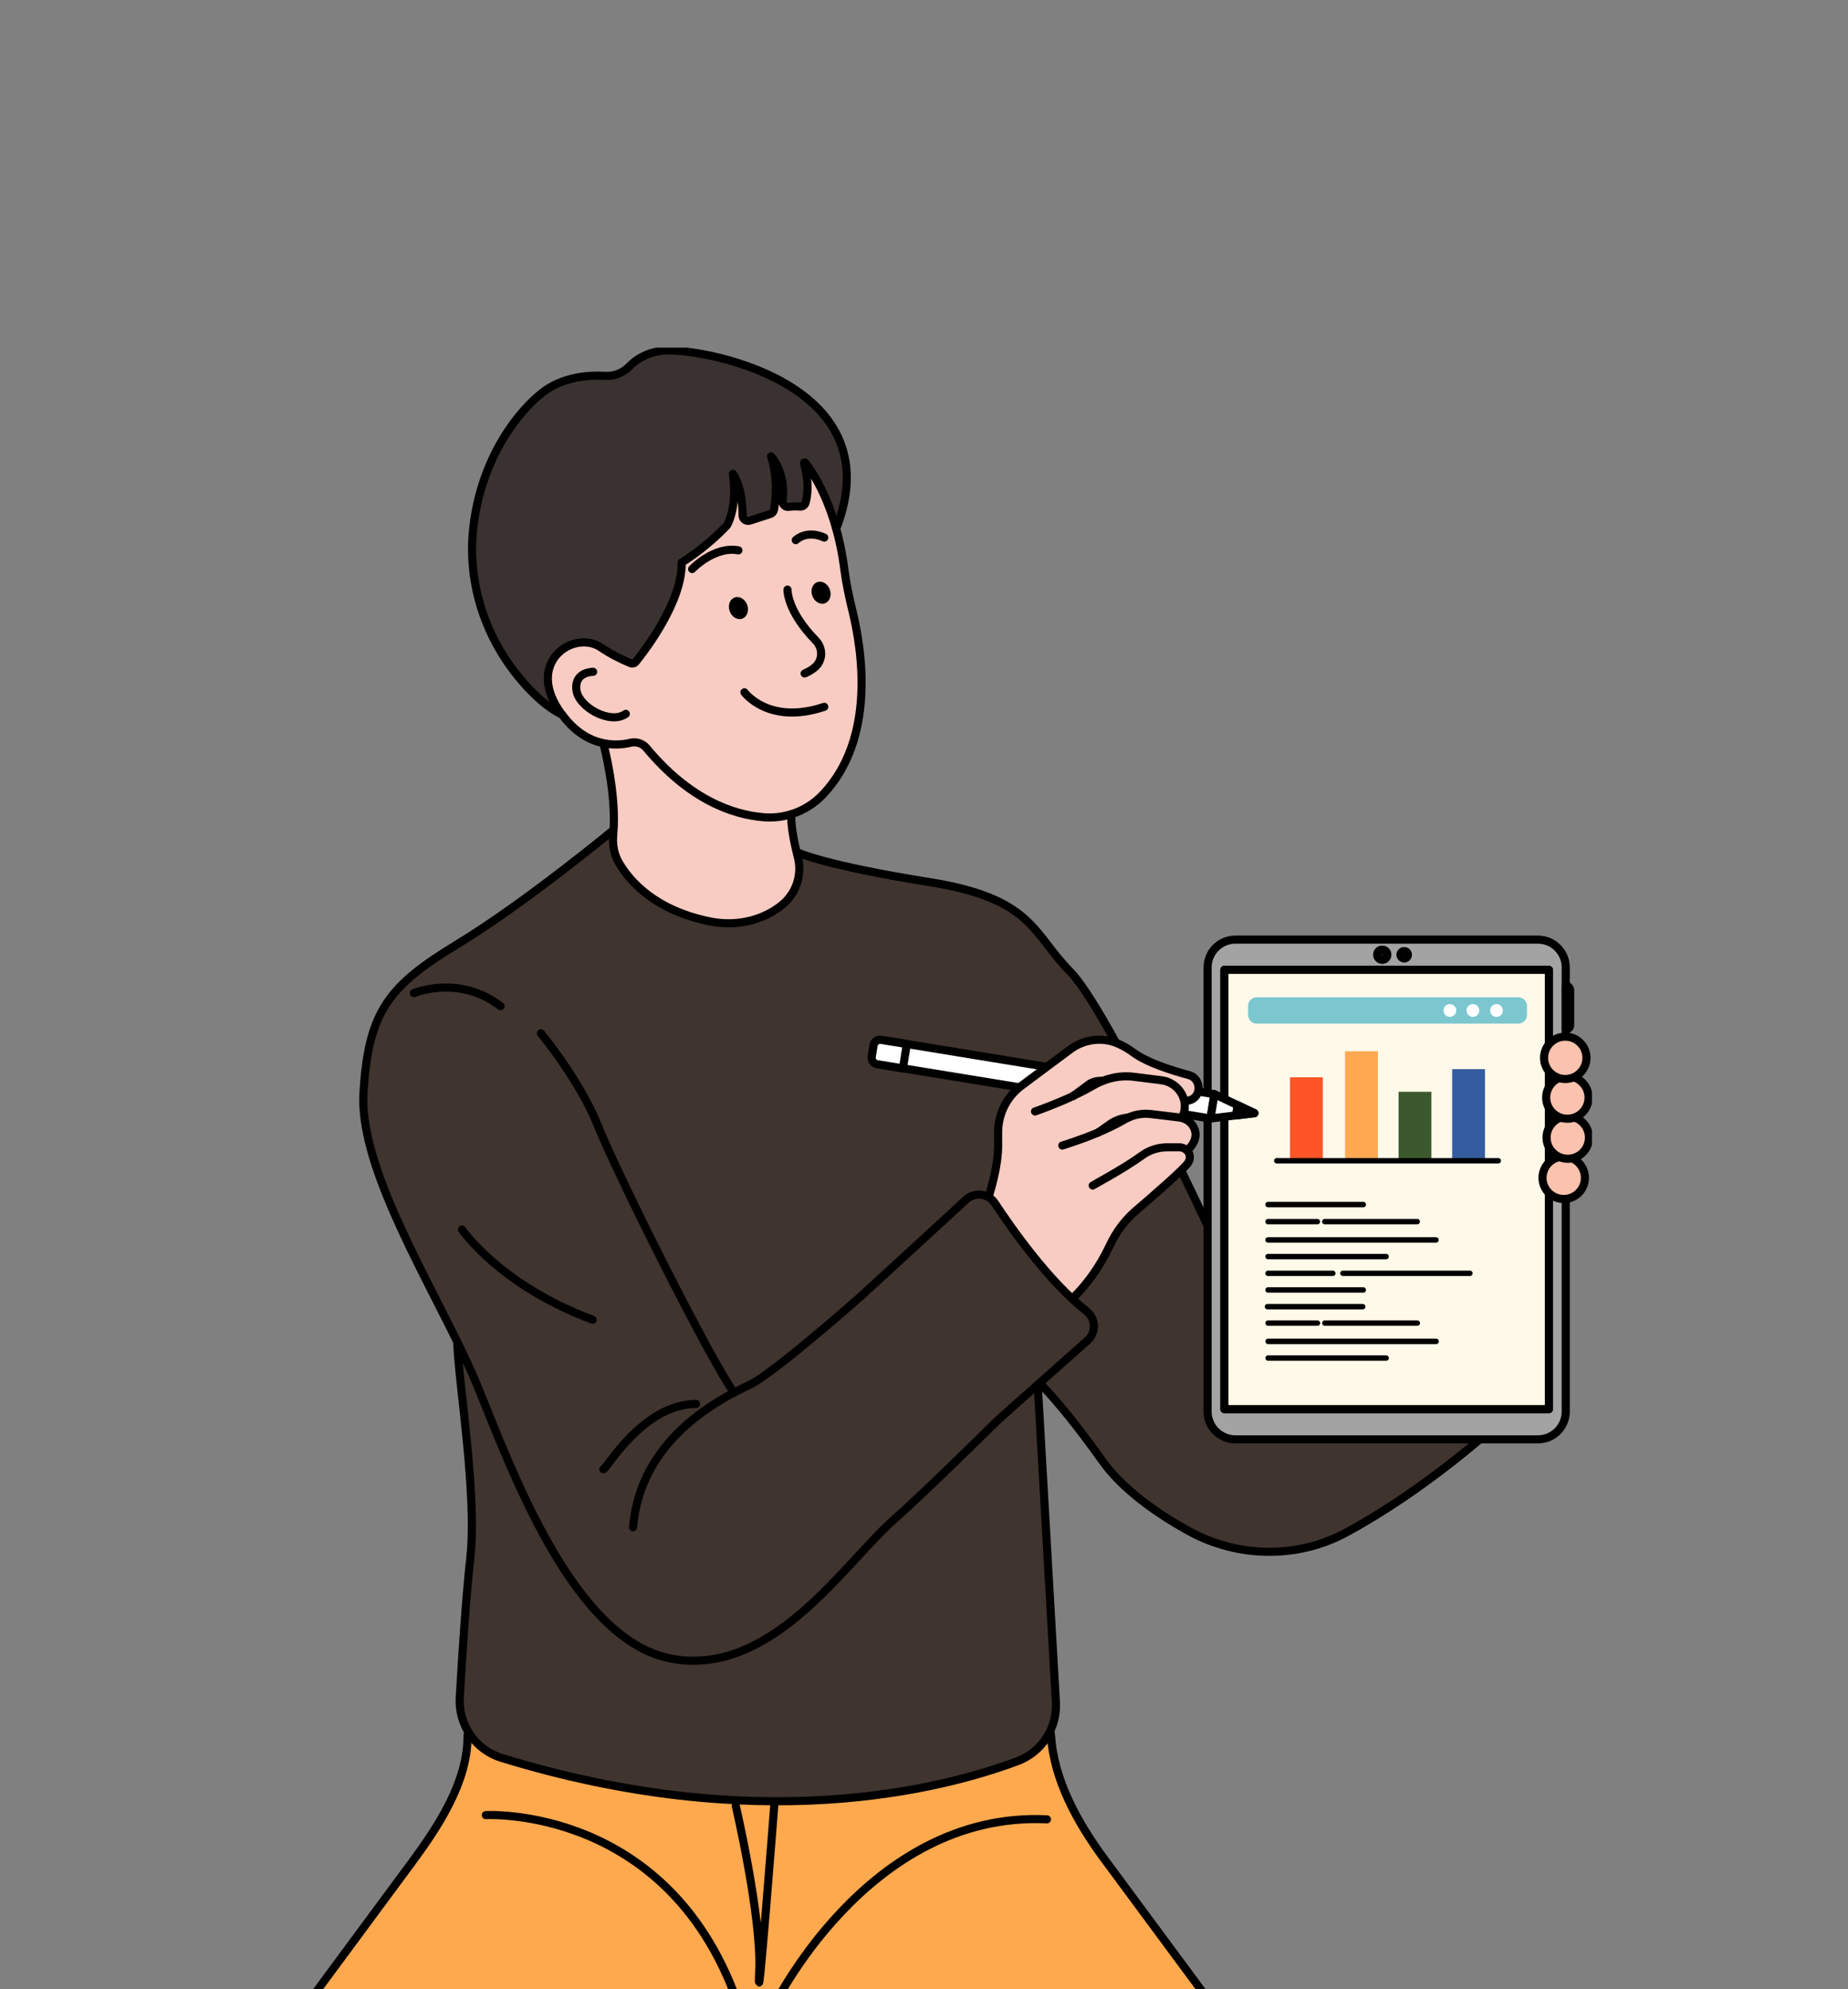 <svg width="171" height="184" viewBox="0 0 171 184" fill="none" xmlns="http://www.w3.org/2000/svg">
<rect x="0" y="0" width="171" height="184" fill="#808080" stroke="none"/>
<g clip-path="url(#clip0_251_294)">
<g clip-path="url(#clip1_251_294)">
<path d="M114.93 189.208L102.155 171.931C99.724 168.646 97.502 164.641 97.257 160.57C97.214 159.871 96.637 159.316 95.922 159.316H71.201C70.833 159.316 70.494 159.468 70.256 159.713C70.011 159.468 69.679 159.316 69.311 159.316H44.597C43.861 159.316 43.263 159.907 43.263 160.642C43.263 164.828 40.601 168.906 38.112 172.277L25.596 189.208C24.839 190.231 25.799 191.621 27.025 191.283C33.56 189.489 46.516 188.113 53.889 202.118C54.314 202.932 55.41 203.098 56.038 202.428L69.095 188.725C69.737 188.055 70.805 188.055 71.447 188.725L84.503 202.428C85.138 203.091 86.227 202.925 86.653 202.118C94.018 188.12 106.981 189.489 113.517 191.283C114.743 191.621 115.695 190.224 114.945 189.208H114.93Z" fill="#FFA94E" stroke="black" stroke-width="0.75" stroke-linecap="round" stroke-linejoin="round"/>
<path d="M44.951 167.911C44.951 167.911 62.206 166.931 68.474 185.922" stroke="black" stroke-width="0.75" stroke-linecap="round" stroke-linejoin="round"/>
<path d="M71.418 185.922C71.418 185.922 80.182 167.515 96.874 168.3" stroke="black" stroke-width="0.75" stroke-linecap="round" stroke-linejoin="round"/>
<path d="M68.085 167.061C68.085 167.061 70.472 177.305 70.256 182.269C69.989 188.465 71.641 167.061 71.641 167.061" stroke="black" stroke-width="0.75" stroke-linecap="round" stroke-linejoin="round"/>
<path d="M72.983 46.892C72.644 46.949 72.363 46.661 72.406 46.337C72.738 43.671 71.338 42.223 71.338 42.223C72.038 44.349 71.75 46.445 71.605 47.187C71.569 47.36 71.439 47.511 71.259 47.562L69.391 48.167C69.052 48.275 68.705 48.037 68.705 47.699C68.705 44.954 67.811 43.837 67.811 43.837C68.2 46.683 67.465 48.239 67.299 48.549C67.27 48.585 67.248 48.621 67.219 48.657C65.192 50.775 63.064 52.05 63.064 52.05C63.158 55.631 59.688 60.163 58.823 61.236C58.743 61.33 58.628 61.387 58.498 61.387C58.448 61.387 58.39 61.373 58.339 61.358C57.38 60.962 56.449 60.487 55.598 59.903C53.182 58.261 48.731 61.106 51.645 65.616C51.761 65.789 51.869 65.955 51.991 66.113C50.931 65.595 49.899 64.737 48.962 63.75C45.074 59.665 43.14 54.154 43.804 48.671C44.576 42.259 48.002 38.009 50.195 36.316C52.1 34.839 54.487 34.687 56.009 34.774C56.875 34.831 57.69 34.471 58.275 33.859C58.837 33.282 59.761 32.648 61.239 32.454C64.204 32.065 82.772 35.105 77.369 48.916C76.388 45.408 74.981 43.426 74.491 42.807C74.455 42.756 74.375 42.807 74.39 42.864C74.895 44.673 74.707 45.912 74.534 46.51C74.476 46.74 74.246 46.892 73.993 46.87C73.582 46.834 73.25 46.849 72.983 46.892Z" fill="#3A3230"/>
<path d="M56.745 77.186C57.091 73.469 55.829 68.771 55.829 68.771C56.824 68.98 57.711 68.872 58.317 68.728C58.866 68.606 59.443 68.778 59.796 69.196C63.829 74.052 67.868 75.363 70.581 75.608C71.49 75.688 72.391 75.587 73.228 75.327C73.177 76.358 73.48 77.892 73.798 79.167C73.812 79.21 73.82 79.254 73.834 79.297C74.26 80.954 73.654 82.726 72.261 83.8C72.218 83.829 72.175 83.865 72.139 83.894C70.343 85.234 67.984 85.687 65.755 85.248C60.669 84.232 58.325 81.581 57.307 79.859C56.831 79.066 56.665 78.151 56.752 77.229V77.186H56.745Z" fill="#F8CCC2"/>
<path d="M97.705 157.444C97.842 159.857 96.406 162.083 94.134 162.926C86.978 165.599 70.026 169.864 46.43 162.624C43.999 161.882 42.39 159.562 42.542 157.026C42.758 153.229 43.119 147.718 43.516 144.144C44.172 138.215 42.412 127.855 42.311 124.145C43.018 125.585 43.653 126.961 44.179 128.229C47.368 136.018 53.081 151.939 62.315 153.474C71.548 155.016 78.141 144.584 82.758 140.528C85.499 138.114 91.551 132.163 96.002 127.747L97.705 157.451V157.444Z" fill="#3F342E"/>
<path d="M42.318 87.344C48.637 83.497 56.745 76.797 56.745 76.797V76.84C56.658 77.798 56.825 78.764 57.301 79.592C58.318 81.393 60.662 84.167 65.748 85.233C67.977 85.694 70.336 85.219 72.132 83.814C72.168 83.778 72.211 83.749 72.254 83.713C73.654 82.589 74.253 80.738 73.827 79.001C73.813 78.958 73.805 78.908 73.791 78.865H73.827C73.827 78.865 76.272 80.039 85.939 81.581C95.612 83.115 95.497 86.307 99.024 89.873C102.537 93.439 112.37 114.7 112.37 114.7L138.036 132.185C138.036 132.185 131.89 137.805 124.597 141.753C120.023 144.238 114.469 144.123 109.917 141.587C107.089 140.016 103.901 137.812 101.989 135.124C98.043 129.591 96.146 127.934 96.009 127.747C91.558 132.163 85.506 138.114 82.765 140.528C78.148 144.584 71.555 155.016 62.321 153.474C53.088 151.94 47.375 136.025 44.186 128.23C43.667 126.962 43.025 125.586 42.318 124.145C38.675 116.731 33.265 107.459 33.633 101.112C34.073 93.54 35.991 91.184 42.318 87.344Z" fill="#3F342E"/>
<path d="M74.491 42.813C74.988 43.433 76.388 45.414 77.369 48.923C77.672 50.011 77.939 51.243 78.112 52.626C78.285 53.937 78.552 55.227 78.869 56.509C79.778 60.212 81.033 68.361 76.128 73.526C75.32 74.369 74.325 74.989 73.228 75.327C72.391 75.594 71.49 75.695 70.581 75.608C67.861 75.371 63.829 74.052 59.796 69.196C59.45 68.778 58.866 68.598 58.318 68.728C57.712 68.872 56.824 68.98 55.829 68.764C54.617 68.519 53.239 67.799 51.998 66.113C51.883 65.954 51.768 65.788 51.652 65.616C48.738 61.106 53.181 58.26 55.605 59.903C56.456 60.479 57.387 60.962 58.346 61.358C58.397 61.379 58.455 61.387 58.505 61.387C58.628 61.387 58.75 61.329 58.83 61.235C59.695 60.162 63.165 55.623 63.071 52.05C63.071 52.05 65.199 50.782 67.227 48.656C67.255 48.627 67.277 48.584 67.306 48.548C67.472 48.238 68.207 46.689 67.818 43.837C67.818 43.837 68.705 44.953 68.713 47.698C68.713 48.037 69.059 48.274 69.398 48.166L71.266 47.561C71.447 47.504 71.576 47.359 71.612 47.187C71.749 46.444 72.038 44.348 71.346 42.223C71.346 42.223 72.745 43.671 72.413 46.336C72.377 46.661 72.658 46.949 72.99 46.891C73.257 46.855 73.589 46.834 74 46.87C74.253 46.891 74.483 46.747 74.541 46.509C74.714 45.911 74.902 44.672 74.397 42.864C74.375 42.806 74.455 42.756 74.498 42.806L74.491 42.813Z" fill="#F8CCC2"/>
<path d="M51.998 66.105C51.883 65.946 51.768 65.781 51.652 65.608C48.738 61.098 53.181 58.252 55.605 59.895C56.456 60.471 57.387 60.954 58.346 61.35C58.397 61.372 58.455 61.379 58.505 61.379C58.628 61.379 58.75 61.321 58.83 61.227C59.695 60.154 63.165 55.615 63.071 52.042C63.071 52.042 65.199 50.774 67.227 48.648C67.255 48.62 67.277 48.576 67.306 48.54C67.472 48.231 68.207 46.682 67.818 43.829C67.818 43.829 68.705 44.945 68.713 47.69C68.713 48.029 69.059 48.267 69.398 48.158L71.266 47.553C71.447 47.496 71.576 47.352 71.612 47.179C71.749 46.437 72.038 44.34 71.346 42.215C71.346 42.215 72.745 43.663 72.413 46.329C72.377 46.653 72.658 46.941 72.99 46.883C73.257 46.847 73.589 46.826 74 46.862C74.253 46.883 74.483 46.739 74.541 46.502C74.714 45.904 74.902 44.664 74.397 42.856C74.375 42.798 74.455 42.748 74.498 42.798C74.996 43.418 76.395 45.399 77.376 48.908C77.679 49.996 77.946 51.228 78.119 52.611C78.292 53.922 78.559 55.212 78.876 56.494C79.785 60.197 81.041 68.346 76.135 73.511C75.327 74.354 74.332 74.974 73.235 75.312C72.399 75.579 71.497 75.68 70.588 75.593C67.868 75.356 63.836 74.037 59.804 69.181C59.457 68.763 58.873 68.583 58.325 68.713C57.719 68.857 56.832 68.965 55.836 68.749C54.624 68.504 53.246 67.784 52.006 66.098L51.998 66.105Z" stroke="black" stroke-width="0.75" stroke-linecap="round" stroke-linejoin="round"/>
<path d="M51.998 66.105C50.938 65.587 49.906 64.729 48.968 63.742C45.08 59.657 43.147 54.146 43.811 48.663C44.583 42.251 48.009 38.001 50.202 36.307C52.106 34.831 54.494 34.679 56.016 34.766C56.882 34.823 57.697 34.463 58.281 33.851C58.844 33.274 59.767 32.641 61.246 32.446C64.211 32.057 82.779 35.097 77.376 48.908" stroke="black" stroke-width="0.75" stroke-linecap="round" stroke-linejoin="round"/>
<path d="M55.829 68.772C55.829 68.772 57.098 73.469 56.745 77.186V77.23C56.658 78.144 56.824 79.067 57.3 79.859C58.317 81.581 60.662 84.232 65.747 85.248C67.976 85.688 70.335 85.234 72.132 83.894C72.168 83.865 72.211 83.829 72.254 83.8C73.654 82.727 74.252 80.954 73.827 79.297C73.812 79.254 73.805 79.211 73.791 79.168C73.473 77.892 73.17 76.358 73.221 75.328" stroke="black" stroke-width="0.75" stroke-linecap="round" stroke-linejoin="round"/>
<path d="M96.009 127.739C96.868 126.889 97.661 126.089 98.368 125.383C100.035 123.712 100.107 121.039 98.534 119.281L92.561 112.595C91.4 111.298 89.402 111.19 88.118 112.365C83.212 116.831 72.067 126.838 69.348 128.114C68.915 128.315 68.424 128.553 67.912 128.827C64.276 130.758 59.155 134.461 58.578 141.283" stroke="black" stroke-width="0.75" stroke-linecap="round" stroke-linejoin="round"/>
<path d="M56.745 76.797C56.745 76.797 48.637 83.504 42.318 87.344C35.991 91.184 34.073 93.54 33.633 101.112C33.265 107.452 38.675 116.724 42.318 124.145C43.025 125.586 43.66 126.962 44.186 128.23C47.375 136.018 53.088 151.94 62.321 153.474C71.555 155.016 78.148 144.584 82.765 140.528C85.506 138.114 91.558 132.163 96.009 127.747" stroke="black" stroke-width="0.75" stroke-linecap="round" stroke-linejoin="round"/>
<path d="M55.829 135.916C56.052 136.024 59.464 129.879 64.406 129.879" stroke="black" stroke-width="0.75" stroke-linecap="round" stroke-linejoin="round"/>
<path d="M38.299 91.869C38.299 91.869 42.483 90.119 46.321 93.08" stroke="black" stroke-width="0.75" stroke-linecap="round" stroke-linejoin="round"/>
<path d="M50.051 95.586C50.051 95.586 53.68 99.974 55.325 104.145C56.976 108.309 65.546 125.499 67.912 128.827C67.912 128.827 67.912 128.827 67.912 128.842" stroke="black" stroke-width="0.75" stroke-linecap="round" stroke-linejoin="round"/>
<path d="M42.751 113.742C42.751 113.742 46.271 118.908 54.841 122.085" stroke="black" stroke-width="0.75" stroke-linecap="round" stroke-linejoin="round"/>
<path d="M96.002 127.74L97.705 157.444C97.842 159.857 96.406 162.083 94.134 162.926C86.978 165.599 70.026 169.864 46.43 162.624C43.999 161.882 42.39 159.562 42.542 157.026C42.758 153.229 43.119 147.718 43.516 144.144C44.172 138.215 42.412 127.855 42.311 124.145" stroke="black" stroke-width="0.75" stroke-linecap="round" stroke-linejoin="round"/>
<path d="M73.827 78.865C73.827 78.865 76.272 80.047 85.938 81.588C95.612 83.123 95.496 86.315 99.024 89.881C102.537 93.447 112.095 114.146 112.095 114.146L138.035 132.186C138.035 132.186 131.889 137.805 124.596 141.753C120.023 144.239 114.468 144.124 109.917 141.588C107.089 140.017 103.9 137.812 101.989 135.125C98.043 129.592 96.146 127.935 96.009 127.748" stroke="black" stroke-width="0.75" stroke-linecap="round" stroke-linejoin="round"/>
<path d="M64.045 52.64C64.045 52.64 66.08 50.493 68.33 50.911" stroke="black" stroke-width="0.75" stroke-linecap="round" stroke-linejoin="round"/>
<path d="M73.632 49.967C73.632 49.967 74.621 48.973 76.272 49.73" stroke="black" stroke-width="0.75" stroke-linecap="round" stroke-linejoin="round"/>
<path d="M72.868 54.543C72.868 54.543 72.796 56.503 75.472 59.24C76.186 59.975 76.157 61.135 75.349 61.776C75.111 61.964 74.823 62.144 74.455 62.302" stroke="black" stroke-width="0.75" stroke-linecap="round" stroke-linejoin="round"/>
<path d="M99.703 97.799C99.703 97.799 103.079 99.175 106.729 103.649" stroke="black" stroke-width="0.75" stroke-linecap="round" stroke-linejoin="round"/>
<path d="M68.02 55.256C68.481 55.127 68.994 55.465 69.16 56.013C69.326 56.56 69.095 57.115 68.64 57.245C68.186 57.374 67.666 57.036 67.5 56.481C67.335 55.926 67.565 55.386 68.027 55.256H68.02Z" fill="black"/>
<path d="M75.666 53.836C76.128 53.706 76.64 54.045 76.806 54.593C76.972 55.14 76.741 55.695 76.287 55.825C75.832 55.954 75.313 55.615 75.147 55.061C74.981 54.506 75.212 53.966 75.674 53.836H75.666Z" fill="black"/>
<path d="M142.306 133.151H114.317C112.896 133.151 111.742 131.998 111.742 130.579V89.492C111.742 88.073 112.896 86.92 114.317 86.92H142.306C143.727 86.92 144.881 88.073 144.881 89.492V130.579C144.881 131.998 143.727 133.151 142.306 133.151ZM113.293 130.356H143.323V89.715H113.293V130.356ZM127.907 88.779C128.16 88.779 128.369 88.577 128.369 88.318C128.369 88.058 128.167 87.856 127.907 87.856C127.648 87.856 127.446 88.058 127.446 88.318C127.446 88.577 127.648 88.779 127.907 88.779ZM129.935 88.656C130.122 88.656 130.266 88.505 130.266 88.325C130.266 88.145 130.115 87.993 129.935 87.993C129.754 87.993 129.603 88.145 129.603 88.325C129.603 88.505 129.754 88.656 129.935 88.656Z" fill="#A3A3A3" stroke="black" stroke-width="0.75" stroke-linecap="round" stroke-linejoin="round"/>
<path d="M143.323 89.715H113.292V130.355H143.323V89.715Z" fill="#FFF9E9" stroke="black" stroke-width="0.75" stroke-linecap="round" stroke-linejoin="round"/>
<path d="M144.881 95.227V91.186C144.997 91.186 145.098 91.229 145.17 91.308C145.242 91.387 145.293 91.481 145.293 91.596V94.824C145.293 95.047 145.112 95.234 144.881 95.234V95.227Z" fill="#7F7F7F" stroke="black" stroke-width="0.75" stroke-linecap="round" stroke-linejoin="round"/>
<path d="M128.362 88.319C128.362 88.571 128.16 88.78 127.901 88.78C127.641 88.78 127.439 88.578 127.439 88.319C127.439 88.059 127.641 87.857 127.901 87.857C128.16 87.857 128.362 88.059 128.362 88.319Z" fill="#1E1E1E" stroke="black" stroke-width="0.75" stroke-linecap="round" stroke-linejoin="round"/>
<path d="M129.935 88.649C130.118 88.649 130.267 88.501 130.267 88.318C130.267 88.135 130.118 87.986 129.935 87.986C129.752 87.986 129.603 88.135 129.603 88.318C129.603 88.501 129.752 88.649 129.935 88.649Z" fill="#1E1E1E" stroke="black" stroke-width="0.75" stroke-linecap="round" stroke-linejoin="round"/>
<path d="M144.694 110.917C145.778 110.917 146.656 110.04 146.656 108.958C146.656 107.875 145.778 106.998 144.694 106.998C143.61 106.998 142.732 107.875 142.732 108.958C142.732 110.04 143.61 110.917 144.694 110.917Z" fill="#FBC2AD" stroke="black" stroke-width="0.75" stroke-linecap="round" stroke-linejoin="round"/>
<path d="M145.069 107.193C146.153 107.193 147.031 106.315 147.031 105.233C147.031 104.151 146.153 103.273 145.069 103.273C143.985 103.273 143.107 104.151 143.107 105.233C143.107 106.315 143.985 107.193 145.069 107.193Z" fill="#FBC2AD" stroke="black" stroke-width="0.75" stroke-linecap="round" stroke-linejoin="round"/>
<path d="M145.033 103.49C146.117 103.49 146.995 102.612 146.995 101.53C146.995 100.448 146.117 99.57 145.033 99.57C143.949 99.57 143.071 100.448 143.071 101.53C143.071 102.612 143.949 103.49 145.033 103.49Z" fill="#FBC2AD" stroke="black" stroke-width="0.75" stroke-linecap="round" stroke-linejoin="round"/>
<path d="M144.838 99.816C145.921 99.816 146.8 98.938 146.8 97.856C146.8 96.774 145.921 95.897 144.838 95.897C143.754 95.897 142.875 96.774 142.875 97.856C142.875 98.938 143.754 99.816 144.838 99.816Z" fill="#FBC2AD" stroke="black" stroke-width="0.75" stroke-linecap="round" stroke-linejoin="round"/>
<path d="M117.332 111.43H126.147" stroke="black" stroke-width="0.5" stroke-linecap="round" stroke-linejoin="round"/>
<path d="M117.333 113.008H121.899" stroke="black" stroke-width="0.5" stroke-linecap="round" stroke-linejoin="round"/>
<path d="M122.583 113.008H131.139" stroke="black" stroke-width="0.5" stroke-linecap="round" stroke-linejoin="round"/>
<path d="M117.333 114.701H132.878" stroke="black" stroke-width="0.5" stroke-linecap="round" stroke-linejoin="round"/>
<path d="M117.332 116.242H128.261" stroke="black" stroke-width="0.5" stroke-linecap="round" stroke-linejoin="round"/>
<path d="M117.332 117.791H123.327" stroke="black" stroke-width="0.5" stroke-linecap="round" stroke-linejoin="round"/>
<path d="M124.264 117.791H136.015" stroke="black" stroke-width="0.5" stroke-linecap="round" stroke-linejoin="round"/>
<path d="M117.333 119.332H126.148" stroke="black" stroke-width="0.5" stroke-linecap="round" stroke-linejoin="round"/>
<path d="M117.282 120.875H126.097" stroke="black" stroke-width="0.5" stroke-linecap="round" stroke-linejoin="round"/>
<path d="M117.339 122.395H121.906" stroke="black" stroke-width="0.5" stroke-linecap="round" stroke-linejoin="round"/>
<path d="M122.591 122.395H131.147" stroke="black" stroke-width="0.5" stroke-linecap="round" stroke-linejoin="round"/>
<path d="M117.339 124.088H132.892" stroke="black" stroke-width="0.5" stroke-linecap="round" stroke-linejoin="round"/>
<path d="M117.339 125.629H128.268" stroke="black" stroke-width="0.5" stroke-linecap="round" stroke-linejoin="round"/>
<path d="M140.488 92.252H116.294C115.848 92.252 115.486 92.613 115.486 93.059V93.887C115.486 94.333 115.848 94.694 116.294 94.694H140.488C140.935 94.694 141.296 94.333 141.296 93.887V93.059C141.296 92.613 140.935 92.252 140.488 92.252Z" fill="#7CC7CF"/>
<path d="M134.162 94.068C134.489 94.068 134.754 93.804 134.754 93.478C134.754 93.151 134.489 92.887 134.162 92.887C133.836 92.887 133.571 93.151 133.571 93.478C133.571 93.804 133.836 94.068 134.162 94.068Z" fill="white"/>
<path d="M136.29 94.068C136.617 94.068 136.882 93.804 136.882 93.478C136.882 93.151 136.617 92.887 136.29 92.887C135.964 92.887 135.699 93.151 135.699 93.478C135.699 93.804 135.964 94.068 136.29 94.068Z" fill="white"/>
<path d="M138.476 94.068C138.802 94.068 139.067 93.804 139.067 93.478C139.067 93.151 138.802 92.887 138.476 92.887C138.149 92.887 137.884 93.151 137.884 93.478C137.884 93.804 138.149 94.068 138.476 94.068Z" fill="white"/>
<path d="M122.404 99.658H119.367V107.381H122.404V99.658Z" fill="#FD5527"/>
<path d="M127.497 97.252H124.46V107.381H127.497V97.252Z" fill="#FFA851"/>
<path d="M132.452 100.998H129.415V107.381H132.452V100.998Z" fill="#3C592D"/>
<path d="M137.409 98.902H134.372V107.382H137.409V98.902Z" fill="#355C9F"/>
<path d="M118.14 107.381H138.641" stroke="black" stroke-width="0.5" stroke-linecap="round" stroke-linejoin="round"/>
<path d="M68.885 64.045C68.885 64.045 71.129 67.114 76.272 65.385" stroke="black" stroke-width="0.75" stroke-linecap="round" stroke-linejoin="round"/>
<path d="M80.67 97.736L80.84 96.697C80.894 96.363 81.209 96.137 81.543 96.192L112.377 101.223L112.009 103.47L81.176 98.439C80.841 98.384 80.615 98.07 80.67 97.736Z" fill="white" stroke="black" stroke-width="0.75" stroke-linecap="round" stroke-linejoin="round"/>
<path d="M112.009 103.467L116.078 102.977L112.377 101.219L112.009 103.467Z" fill="white" stroke="black" stroke-width="0.75" stroke-linecap="round" stroke-linejoin="round"/>
<path d="M114.368 103.187L114.519 102.229L116.077 102.978L114.368 103.187Z" fill="white" stroke="black" stroke-width="0.75" stroke-linecap="round" stroke-linejoin="round"/>
<path d="M80.669 97.741L80.838 96.703C80.893 96.369 81.208 96.143 81.543 96.198L83.913 96.585L83.546 98.831L81.175 98.445C80.84 98.39 80.614 98.076 80.669 97.741Z" fill="white" stroke="black" stroke-width="0.75" stroke-linecap="round" stroke-linejoin="round"/>
<path d="M104.854 97.358C106.138 98.316 108.482 99.051 109.99 99.447C111.223 99.772 111.202 101.602 109.939 101.81C109.882 101.818 109.824 101.825 109.759 101.825L109.6 101.962C109.658 102.329 109.629 102.711 109.492 103.093C109.463 103.172 109.434 103.251 109.398 103.331L109.377 103.424C109.824 103.547 110.221 103.828 110.444 104.238C110.726 104.75 110.79 105.478 109.968 106.335L109.845 106.45C109.946 106.558 110.019 106.688 110.055 106.839C110.105 107.041 110.091 107.264 109.946 107.516C109.643 108.042 106.946 110.391 105.106 111.969C104.075 112.848 103.267 113.95 102.682 115.175C101.925 116.796 100.475 119.238 98.058 121.126C97.178 121.817 96.385 122.61 95.736 123.518L93.067 127.242C92.475 128.064 91.422 128.431 90.455 128.121C86.473 126.839 84.908 123.863 84.316 122.048C84.042 121.205 84.273 120.276 84.908 119.649L88.313 116.299C89.553 115.081 90.498 113.597 91.061 111.954C91.681 110.153 92.352 107.769 92.338 105.946C92.338 105.463 92.338 105.038 92.338 104.663C92.36 102.992 93.16 101.429 94.502 100.427L98.989 97.084C100.28 96.126 102.004 95.888 103.476 96.551C103.923 96.753 104.385 97.012 104.839 97.351L104.854 97.358ZM104.428 103.374L104.125 103.424C103.613 103.511 103.13 103.705 102.704 104.008L101.622 104.771C102.444 104.426 103.31 104.015 104.067 103.568C104.183 103.496 104.305 103.439 104.435 103.381L104.428 103.374Z" fill="#F8CCC2"/>
<path d="M109.766 101.825C109.831 101.825 109.889 101.818 109.946 101.811C111.209 101.609 111.23 99.772 109.997 99.448C108.489 99.044 106.145 98.317 104.861 97.359C104.406 97.02 103.945 96.761 103.497 96.559C102.026 95.896 100.302 96.127 99.01 97.092L94.523 100.435C93.182 101.436 92.381 103 92.359 104.671C92.359 105.046 92.359 105.471 92.359 105.954C92.374 107.784 91.703 110.161 91.083 111.962C90.52 113.605 89.568 115.089 88.334 116.306L84.929 119.657C84.295 120.283 84.064 121.213 84.338 122.056C84.929 123.871 86.487 126.847 90.477 128.129C91.436 128.439 92.489 128.071 93.088 127.25L95.757 123.525C96.406 122.618 97.2 121.818 98.08 121.134C100.496 119.246 101.946 116.804 102.704 115.183C103.281 113.958 104.096 112.856 105.128 111.977C106.967 110.399 109.665 108.05 109.968 107.524C110.112 107.272 110.127 107.049 110.076 106.847C110.04 106.696 109.968 106.566 109.867 106.458C109.679 106.256 109.398 106.134 109.11 106.134H107.999C107.169 106.134 106.354 106.393 105.683 106.883C103.908 108.165 101.175 109.614 101.11 109.671" stroke="black" stroke-width="0.75" stroke-linecap="round" stroke-linejoin="round"/>
<path d="M99.313 101.371C99.941 101.083 100.575 100.758 101.152 100.42C102.292 99.75 103.62 99.447 104.932 99.613L107.464 99.93C108.583 100.067 109.441 100.939 109.607 101.962C109.665 102.329 109.636 102.711 109.499 103.093C109.47 103.172 109.441 103.251 109.405 103.33" stroke="black" stroke-width="0.75" stroke-linecap="round" stroke-linejoin="round"/>
<path d="M95.771 102.82C95.771 102.82 97.495 102.23 99.306 101.387" stroke="black" stroke-width="0.75" stroke-linecap="round" stroke-linejoin="round"/>
<path d="M104.428 103.375C105.07 103.08 105.792 102.972 106.499 103.058L109.081 103.368C109.175 103.382 109.276 103.397 109.37 103.426C109.817 103.548 110.214 103.829 110.437 104.24C110.719 104.751 110.783 105.479 109.961 106.336" stroke="black" stroke-width="0.75" stroke-linecap="round" stroke-linejoin="round"/>
<path d="M101.615 104.765C102.437 104.42 103.303 104.009 104.06 103.562C104.176 103.49 104.298 103.433 104.428 103.375" stroke="black" stroke-width="0.75" stroke-linecap="round" stroke-linejoin="round"/>
<path d="M98.296 105.969C98.296 105.969 99.869 105.5 101.615 104.766" stroke="black" stroke-width="0.75" stroke-linecap="round" stroke-linejoin="round"/>
<path d="M99.306 101.378H99.313L100.763 100.305C101.117 100.045 101.6 99.966 102.033 99.988" stroke="black" stroke-width="0.75" stroke-linecap="round" stroke-linejoin="round"/>
<path d="M101.615 104.765L102.697 104.001C103.122 103.699 103.605 103.504 104.118 103.418L104.421 103.367" stroke="black" stroke-width="0.75" stroke-linecap="round" stroke-linejoin="round"/>
<path d="M79.49 120.074L89.394 110.975C90.195 110.24 91.457 110.391 92.056 111.299C93.737 113.849 97.106 118.59 100.554 121.306C101.412 121.983 101.448 123.273 100.633 124L92.316 131.385" fill="#3F342E"/>
<path d="M79.49 120.074L89.394 110.975C90.195 110.24 91.457 110.391 92.056 111.299C93.737 113.849 97.106 118.59 100.554 121.306C101.412 121.983 101.448 123.273 100.633 124L92.316 131.385" stroke="black" stroke-width="0.75" stroke-linecap="round" stroke-linejoin="round"/>
<path d="M54.884 62.15C54.884 62.15 53.181 62.122 53.326 63.764C53.47 65.407 56.478 67.071 57.906 66.034" stroke="black" stroke-width="0.75" stroke-linecap="round" stroke-linejoin="round"/>
</g>
</g>
<defs>
<clipPath id="clip0_251_294">
<rect width="171" height="184" fill="white"/>
</clipPath>
<clipPath id="clip1_251_294">
<rect width="123" height="258" fill="white" transform="translate(24.305 32.158)"/>
</clipPath>
</defs>
</svg>
